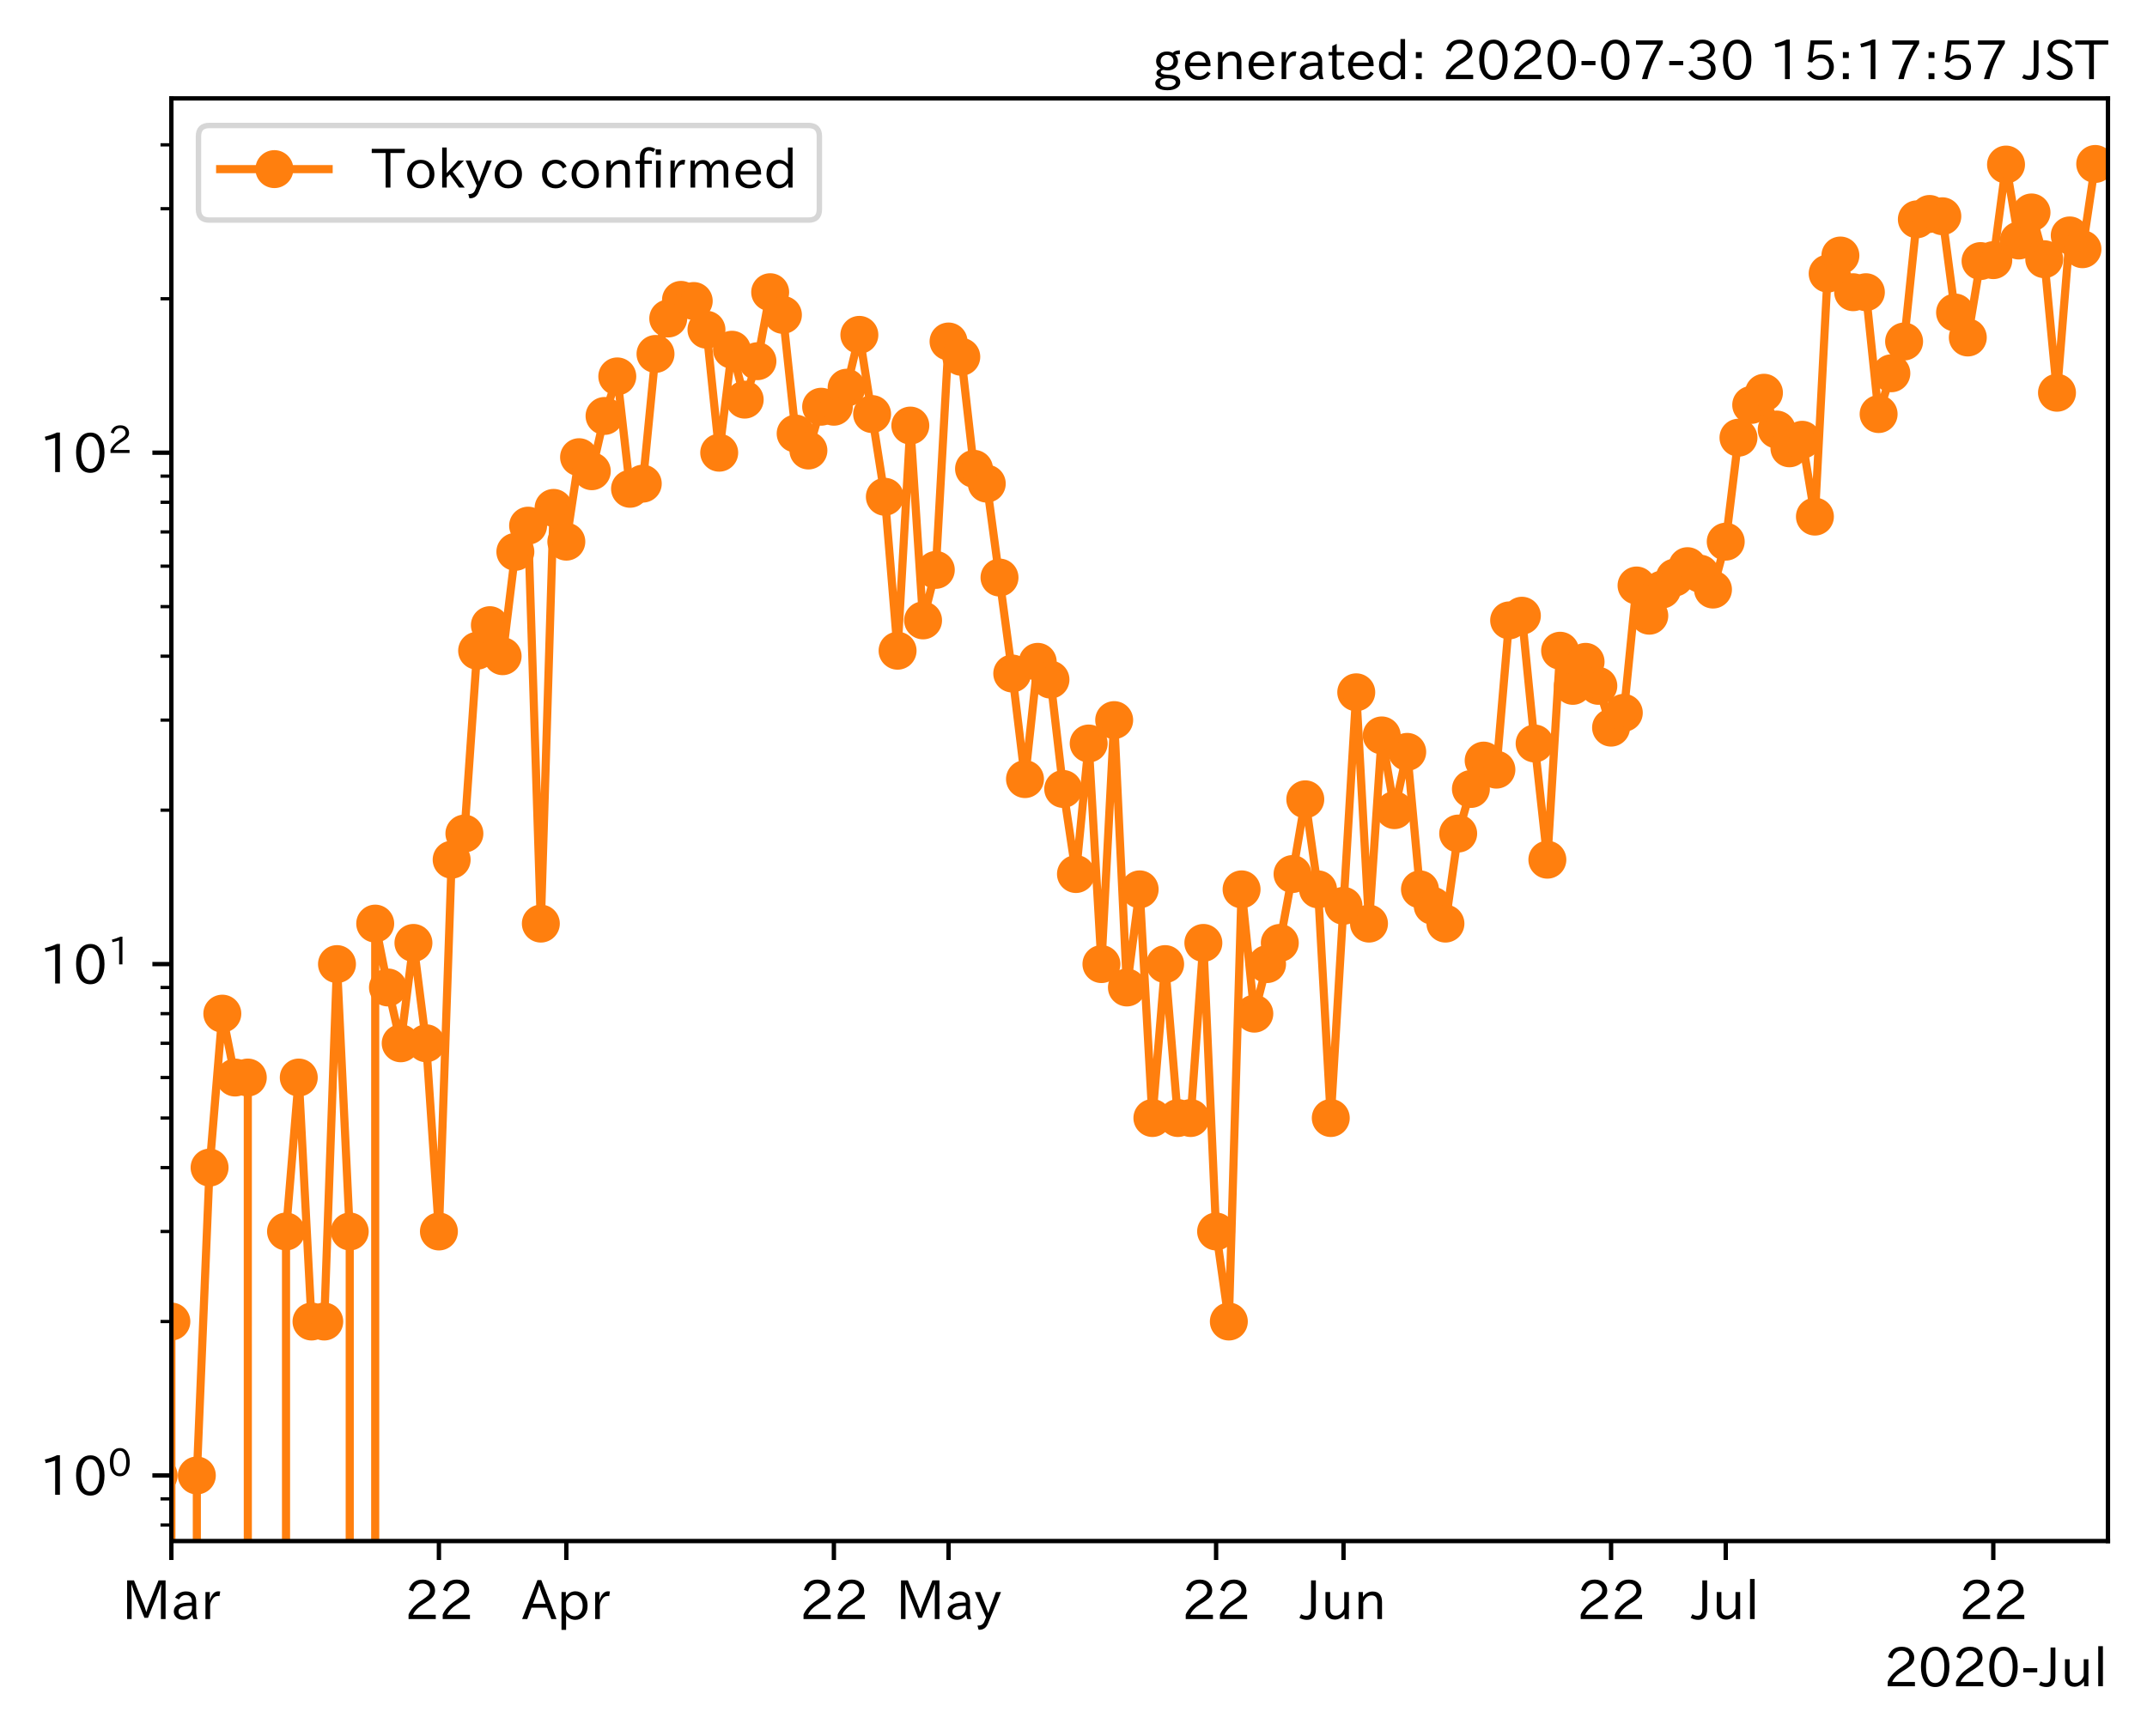 <?xml version="1.0" encoding="utf-8" standalone="no"?>
<!DOCTYPE svg PUBLIC "-//W3C//DTD SVG 1.1//EN"
  "http://www.w3.org/Graphics/SVG/1.1/DTD/svg11.dtd">
<!-- Created with matplotlib (https://matplotlib.org/) -->
<svg height="320.24pt" version="1.1" viewBox="0 0 395.92 320.24" width="395.92pt" xmlns="http://www.w3.org/2000/svg" xmlns:xlink="http://www.w3.org/1999/xlink">
 <defs>
  <style type="text/css">*{stroke-linecap:butt;stroke-linejoin:round;}</style>
 </defs>
 <g id="figure_1">
  <g id="patch_1">
   <path d="M 0 320.24 
L 395.92 320.24 
L 395.92 0 
L 0 0 
z
" style="fill:#ffffff;"/>
  </g>
  <g id="axes_1">
   <g id="patch_2">
    <path d="M 31.6 284.259 
L 388.72 284.259 
L 388.72 18.147 
L 31.6 18.147 
z
" style="fill:#ffffff;"/>
   </g>
   <g id="matplotlib.axis_1">
    <g id="xtick_1">
     <g id="line2d_1">
      <defs>
       <path d="M 0 0 
L 0 3.5 
" id="mbc2a8c1e5f" style="stroke:#000000;stroke-width:0.8;"/>
      </defs>
      <g>
       <use style="stroke:#000000;stroke-width:0.8;" x="31.6" xlink:href="#mbc2a8c1e5f" y="284.259"/>
      </g>
     </g>
     <g id="text_1">
      <!-- Mar -->
      <g transform="translate(22.491 298.749)scale(0.1 -0.1)">
       <defs>
        <path d="M 80.422 0.984 
L 71.828 0.984 
L 71.828 39.594 
Q 71.828 51.266 72.406 64.594 
L 72.016 64.594 
Q 68.062 53.266 63.531 41.797 
L 47.906 3.266 
L 41.406 3.266 
L 25.641 42.578 
Q 20.75 54.781 17.625 64.703 
L 17.234 64.703 
Q 17.828 48.922 17.828 39.891 
L 17.828 0.984 
L 9.516 0.984 
L 9.516 72.406 
L 22.125 72.406 
L 39.109 30.375 
Q 42.141 23 44.828 14.156 
L 45.125 14.156 
Q 47.312 22.125 50.531 30.172 
L 67.438 72.406 
L 80.422 72.406 
z
" id="IPAexGothic-77"/>
        <path d="M 49.312 0.984 
L 41.75 0.984 
Q 39.984 4.734 39.547 8.688 
L 39.203 8.688 
Q 33.547 -0.391 22.312 -0.391 
Q 14.594 -0.391 9.719 4.5 
Q 5.422 8.797 5.422 14.984 
Q 5.422 30.422 32.031 31.203 
L 38.719 31.391 
L 38.719 33.984 
Q 38.719 39.203 35.75 42.188 
Q 32.625 45.312 27.734 45.312 
Q 19.344 45.312 15.141 37.156 
L 7.719 40.578 
Q 14.656 52 27.938 52 
Q 37.109 52 42.047 46.875 
Q 46.625 42.281 46.625 33.891 
L 46.625 15.578 
Q 46.625 6.25 49.312 0.984 
z
M 38.922 25.391 
L 33.453 25.297 
Q 14.109 24.859 14.109 14.891 
Q 14.109 11.375 16.406 9.078 
Q 19.234 6.297 23.828 6.297 
Q 30.219 6.297 34.906 10.984 
Q 38.922 15.141 38.922 21 
z
" id="IPAexGothic-97"/>
        <path d="M 36.078 51.812 
L 34.578 43.266 
Q 32.906 43.609 31.594 43.609 
Q 25.828 43.609 22.078 38.188 
Q 17.391 31.344 17.391 26.172 
L 17.391 0.984 
L 8.797 0.984 
L 8.797 50.781 
L 16.891 50.781 
L 16.5 35.984 
L 16.703 35.984 
Q 22.219 52.203 32.766 52.203 
Q 34.469 52.203 36.078 51.812 
z
" id="IPAexGothic-114"/>
       </defs>
       <use xlink:href="#IPAexGothic-77"/>
       <use x="90.186" xlink:href="#IPAexGothic-97"/>
       <use x="145.166" xlink:href="#IPAexGothic-114"/>
      </g>
     </g>
    </g>
    <g id="xtick_2">
     <g id="line2d_2">
      <g>
       <use style="stroke:#000000;stroke-width:0.8;" x="80.939" xlink:href="#mbc2a8c1e5f" y="284.259"/>
      </g>
     </g>
     <g id="text_2">
      <!-- 22 -->
      <g transform="translate(74.641 298.749)scale(0.1 -0.1)">
       <defs>
        <path d="M 57.172 0.984 
L 6.984 0.984 
L 6.984 9.281 
Q 12.891 23.047 29.594 34.422 
L 32.375 36.281 
Q 40.922 42.141 43.609 45.406 
Q 46.688 49.266 46.688 53.812 
Q 46.688 58.938 43.062 62.547 
Q 39.062 66.547 32.562 66.547 
Q 19.531 66.547 15.484 52 
L 7.766 54.781 
Q 13.328 73.828 33.062 73.828 
Q 43.844 73.828 50.25 67.438 
Q 55.859 61.672 55.859 53.516 
Q 55.859 47.469 52.25 42.531 
Q 48.922 37.75 36.969 30.281 
L 34.859 29 
Q 19.625 19.578 15.281 8.891 
L 57.172 8.891 
z
" id="IPAexGothic-50"/>
       </defs>
       <use xlink:href="#IPAexGothic-50"/>
       <use x="62.988" xlink:href="#IPAexGothic-50"/>
      </g>
     </g>
    </g>
    <g id="xtick_3">
     <g id="line2d_3">
      <g>
       <use style="stroke:#000000;stroke-width:0.8;" x="104.434" xlink:href="#mbc2a8c1e5f" y="284.259"/>
      </g>
     </g>
     <g id="text_3">
      <!-- Apr -->
      <g transform="translate(96.291 298.749)scale(0.1 -0.1)">
       <defs>
        <path d="M 63.375 0.984 
L 53.812 0.984 
L 45.906 22.016 
L 17.188 22.016 
L 9.422 0.984 
L -0.094 0.984 
L 28.219 72.906 
L 35.297 72.906 
z
M 43.406 29.109 
L 36.188 48.094 
Q 33.203 56.062 31.688 62.5 
L 31.391 62.5 
Q 29.641 55.672 26.812 48.094 
L 19.734 29.109 
z
" id="IPAexGothic-65"/>
        <path d="M 16.797 42 
Q 23.828 52.203 34.469 52.203 
Q 43.266 52.203 49.562 45.906 
Q 56.891 38.578 56.891 25.688 
Q 56.891 13.141 49.656 5.812 
Q 43.359 -0.484 34.375 -0.484 
Q 24.516 -0.484 17.281 7.766 
L 17.281 -19 
L 8.797 -19 
L 8.797 50.781 
L 16.797 50.781 
z
M 17.281 30.469 
L 17.281 20.172 
Q 17.281 14.016 23.688 9.375 
Q 27.984 6.297 32.906 6.297 
Q 38.578 6.297 42.578 10.297 
Q 47.906 15.578 47.906 25.484 
Q 47.906 34.375 43.5 39.984 
Q 39.109 45.312 32.812 45.312 
Q 25.875 45.312 20.906 38.812 
Q 17.281 34.125 17.281 30.469 
z
" id="IPAexGothic-112"/>
       </defs>
       <use xlink:href="#IPAexGothic-65"/>
       <use x="63.721" xlink:href="#IPAexGothic-112"/>
       <use x="125.83" xlink:href="#IPAexGothic-114"/>
      </g>
     </g>
    </g>
    <g id="xtick_4">
     <g id="line2d_4">
      <g>
       <use style="stroke:#000000;stroke-width:0.8;" x="153.773" xlink:href="#mbc2a8c1e5f" y="284.259"/>
      </g>
     </g>
     <g id="text_4">
      <!-- 22 -->
      <g transform="translate(147.474 298.749)scale(0.1 -0.1)">
       <use xlink:href="#IPAexGothic-50"/>
       <use x="62.988" xlink:href="#IPAexGothic-50"/>
      </g>
     </g>
    </g>
    <g id="xtick_5">
     <g id="line2d_5">
      <g>
       <use style="stroke:#000000;stroke-width:0.8;" x="174.918" xlink:href="#mbc2a8c1e5f" y="284.259"/>
      </g>
     </g>
     <g id="text_5">
      <!-- May -->
      <g transform="translate(165.198 298.749)scale(0.1 -0.1)">
       <defs>
        <path d="M 48.781 50.781 
L 24.609 -7.625 
Q 19.969 -18.797 8.594 -18.797 
L 7.469 -18.797 
L 5.375 -10.984 
L 6.984 -10.984 
Q 15.141 -10.984 17.969 -3.719 
L 21.188 4.297 
L 0.594 50.781 
L 10.297 50.781 
L 21.297 22.797 
Q 23.875 16.016 25.094 12.203 
L 25.391 12.203 
Q 27.344 18.266 29.109 22.797 
L 39.5 50.781 
z
" id="IPAexGothic-121"/>
       </defs>
       <use xlink:href="#IPAexGothic-77"/>
       <use x="90.186" xlink:href="#IPAexGothic-97"/>
       <use x="145.166" xlink:href="#IPAexGothic-121"/>
      </g>
     </g>
    </g>
    <g id="xtick_6">
     <g id="line2d_6">
      <g>
       <use style="stroke:#000000;stroke-width:0.8;" x="224.257" xlink:href="#mbc2a8c1e5f" y="284.259"/>
      </g>
     </g>
     <g id="text_6">
      <!-- 22 -->
      <g transform="translate(217.958 298.749)scale(0.1 -0.1)">
       <use xlink:href="#IPAexGothic-50"/>
       <use x="62.988" xlink:href="#IPAexGothic-50"/>
      </g>
     </g>
    </g>
    <g id="xtick_7">
     <g id="line2d_7">
      <g>
       <use style="stroke:#000000;stroke-width:0.8;" x="247.752" xlink:href="#mbc2a8c1e5f" y="284.259"/>
      </g>
     </g>
     <g id="text_7">
      <!-- Jun -->
      <g transform="translate(239.812 298.749)scale(0.1 -0.1)">
       <defs>
        <path d="M 28.422 72.406 
L 28.422 19.281 
Q 28.422 -0.484 11.922 -0.484 
Q 4.734 -0.484 -1.953 3.266 
L 1.312 10.062 
Q 5.906 6.984 10.844 6.984 
Q 19.531 6.984 19.531 18.797 
L 19.531 72.406 
z
" id="IPAexGothic-74"/>
        <path d="M 51.312 0.984 
L 43.312 0.984 
L 43.312 10.062 
Q 35.938 0 25.391 0 
Q 16.75 0 11.922 5.859 
Q 8.109 10.594 8.109 19.391 
L 8.109 50.781 
L 16.703 50.781 
L 16.703 19.672 
Q 16.703 7.281 27.094 7.281 
Q 37.594 7.281 42.719 20.172 
L 42.719 50.781 
L 51.312 50.781 
z
" id="IPAexGothic-117"/>
        <path d="M 52 0.984 
L 43.406 0.984 
L 43.406 31.891 
Q 43.406 44.578 32.906 44.578 
Q 22.312 44.578 17.391 31.891 
L 17.391 0.984 
L 8.797 0.984 
L 8.797 50.781 
L 16.797 50.781 
L 16.797 41.797 
Q 23.828 51.812 34.719 51.812 
Q 52 51.812 52 32.375 
z
" id="IPAexGothic-110"/>
       </defs>
       <use xlink:href="#IPAexGothic-74"/>
       <use x="37.988" xlink:href="#IPAexGothic-117"/>
       <use x="98.389" xlink:href="#IPAexGothic-110"/>
      </g>
     </g>
    </g>
    <g id="xtick_8">
     <g id="line2d_8">
      <g>
       <use style="stroke:#000000;stroke-width:0.8;" x="297.091" xlink:href="#mbc2a8c1e5f" y="284.259"/>
      </g>
     </g>
     <g id="text_8">
      <!-- 22 -->
      <g transform="translate(290.792 298.749)scale(0.1 -0.1)">
       <use xlink:href="#IPAexGothic-50"/>
       <use x="62.988" xlink:href="#IPAexGothic-50"/>
      </g>
     </g>
    </g>
    <g id="xtick_9">
     <g id="line2d_9">
      <g>
       <use style="stroke:#000000;stroke-width:0.8;" x="318.236" xlink:href="#mbc2a8c1e5f" y="284.259"/>
      </g>
     </g>
     <g id="text_9">
      <!-- Jul -->
      <g transform="translate(311.966 298.749)scale(0.1 -0.1)">
       <defs>
        <path d="M 17.672 0.984 
L 9.078 0.984 
L 9.078 74.906 
L 17.672 74.906 
z
" id="IPAexGothic-108"/>
       </defs>
       <use xlink:href="#IPAexGothic-74"/>
       <use x="37.988" xlink:href="#IPAexGothic-117"/>
       <use x="98.389" xlink:href="#IPAexGothic-108"/>
      </g>
     </g>
    </g>
    <g id="xtick_10">
     <g id="line2d_10">
      <g>
       <use style="stroke:#000000;stroke-width:0.8;" x="367.575" xlink:href="#mbc2a8c1e5f" y="284.259"/>
      </g>
     </g>
     <g id="text_10">
      <!-- 22 -->
      <g transform="translate(361.276 298.749)scale(0.1 -0.1)">
       <use xlink:href="#IPAexGothic-50"/>
       <use x="62.988" xlink:href="#IPAexGothic-50"/>
      </g>
     </g>
    </g>
    <g id="text_11">
     <!-- 2020-Jul -->
     <g transform="translate(347.408 311.14)scale(0.1 -0.1)">
      <defs>
       <path d="M 31.844 73.828 
Q 45.016 73.828 52.094 61.625 
Q 57.719 51.953 57.719 36.625 
Q 57.719 21.438 52.094 11.578 
Q 45.125 -0.484 31.5 -0.484 
Q 17.922 -0.484 10.938 11.578 
Q 5.328 21.438 5.328 36.719 
Q 5.328 58.016 15.625 67.719 
Q 22.172 73.828 31.844 73.828 
z
M 31.5 66.656 
Q 23.688 66.656 19.188 58.734 
Q 14.594 50.734 14.594 36.625 
Q 14.594 22.75 19.094 14.797 
Q 23.641 6.984 31.5 6.984 
Q 40.922 6.984 45.453 18.016 
Q 48.438 25.344 48.438 37.109 
Q 48.438 50.875 43.844 58.734 
Q 39.203 66.656 31.5 66.656 
z
" id="IPAexGothic-48"/>
       <path d="M 30.766 26.609 
L 4.984 26.609 
L 4.984 34.422 
L 30.766 34.422 
z
" id="IPAexGothic-45"/>
      </defs>
      <use xlink:href="#IPAexGothic-50"/>
      <use x="62.988" xlink:href="#IPAexGothic-48"/>
      <use x="125.977" xlink:href="#IPAexGothic-50"/>
      <use x="188.965" xlink:href="#IPAexGothic-48"/>
      <use x="251.953" xlink:href="#IPAexGothic-45"/>
      <use x="287.744" xlink:href="#IPAexGothic-74"/>
      <use x="325.732" xlink:href="#IPAexGothic-117"/>
      <use x="386.133" xlink:href="#IPAexGothic-108"/>
     </g>
    </g>
   </g>
   <g id="matplotlib.axis_2">
    <g id="ytick_1">
     <g id="line2d_11">
      <defs>
       <path d="M 0 0 
L -3.5 0 
" id="mcb40cbfe4a" style="stroke:#000000;stroke-width:0.8;"/>
      </defs>
      <g>
       <use style="stroke:#000000;stroke-width:0.8;" x="31.6" xlink:href="#mcb40cbfe4a" y="272.163"/>
      </g>
     </g>
     <g id="text_12">
      <!-- $\mathdefault{10^{0}}$ -->
      <g transform="translate(7.2 275.908)scale(0.1 -0.1)">
       <defs>
        <path d="M 38.484 0.984 
L 29.688 0.984 
L 29.688 64.109 
Q 21.438 61.281 12.312 59.328 
L 10.688 66.109 
Q 23.734 69.391 32.906 73.922 
L 38.484 73.922 
z
" id="IPAexGothic-49"/>
       </defs>
       <use transform="translate(0 0.773)" xlink:href="#IPAexGothic-49"/>
       <use transform="translate(62.988 0.773)" xlink:href="#IPAexGothic-48"/>
       <use transform="translate(126.865 36.32)scale(0.7)" xlink:href="#IPAexGothic-48"/>
      </g>
     </g>
    </g>
    <g id="ytick_2">
     <g id="line2d_12">
      <g>
       <use style="stroke:#000000;stroke-width:0.8;" x="31.6" xlink:href="#mcb40cbfe4a" y="177.835"/>
      </g>
     </g>
     <g id="text_13">
      <!-- $\mathdefault{10^{1}}$ -->
      <g transform="translate(7.2 181.58)scale(0.1 -0.1)">
       <use transform="translate(0 0.708)" xlink:href="#IPAexGothic-49"/>
       <use transform="translate(62.988 0.708)" xlink:href="#IPAexGothic-48"/>
       <use transform="translate(126.865 36.255)scale(0.7)" xlink:href="#IPAexGothic-49"/>
      </g>
     </g>
    </g>
    <g id="ytick_3">
     <g id="line2d_13">
      <g>
       <use style="stroke:#000000;stroke-width:0.8;" x="31.6" xlink:href="#mcb40cbfe4a" y="83.506"/>
      </g>
     </g>
     <g id="text_14">
      <!-- $\mathdefault{10^{2}}$ -->
      <g transform="translate(7.2 87.252)scale(0.1 -0.1)">
       <use transform="translate(0 0.773)" xlink:href="#IPAexGothic-49"/>
       <use transform="translate(62.988 0.773)" xlink:href="#IPAexGothic-48"/>
       <use transform="translate(126.865 36.32)scale(0.7)" xlink:href="#IPAexGothic-50"/>
      </g>
     </g>
    </g>
    <g id="ytick_4">
     <g id="line2d_14">
      <defs>
       <path d="M 0 0 
L -2 0 
" id="m20739dbc48" style="stroke:#000000;stroke-width:0.6;"/>
      </defs>
      <g>
       <use style="stroke:#000000;stroke-width:0.6;" x="31.6" xlink:href="#m20739dbc48" y="281.304"/>
      </g>
     </g>
    </g>
    <g id="ytick_5">
     <g id="line2d_15">
      <g>
       <use style="stroke:#000000;stroke-width:0.6;" x="31.6" xlink:href="#m20739dbc48" y="276.479"/>
      </g>
     </g>
    </g>
    <g id="ytick_6">
     <g id="line2d_16">
      <g>
       <use style="stroke:#000000;stroke-width:0.6;" x="31.6" xlink:href="#m20739dbc48" y="243.767"/>
      </g>
     </g>
    </g>
    <g id="ytick_7">
     <g id="line2d_17">
      <g>
       <use style="stroke:#000000;stroke-width:0.6;" x="31.6" xlink:href="#m20739dbc48" y="227.157"/>
      </g>
     </g>
    </g>
    <g id="ytick_8">
     <g id="line2d_18">
      <g>
       <use style="stroke:#000000;stroke-width:0.6;" x="31.6" xlink:href="#m20739dbc48" y="215.371"/>
      </g>
     </g>
    </g>
    <g id="ytick_9">
     <g id="line2d_19">
      <g>
       <use style="stroke:#000000;stroke-width:0.6;" x="31.6" xlink:href="#m20739dbc48" y="206.23"/>
      </g>
     </g>
    </g>
    <g id="ytick_10">
     <g id="line2d_20">
      <g>
       <use style="stroke:#000000;stroke-width:0.6;" x="31.6" xlink:href="#m20739dbc48" y="198.761"/>
      </g>
     </g>
    </g>
    <g id="ytick_11">
     <g id="line2d_21">
      <g>
       <use style="stroke:#000000;stroke-width:0.6;" x="31.6" xlink:href="#m20739dbc48" y="192.446"/>
      </g>
     </g>
    </g>
    <g id="ytick_12">
     <g id="line2d_22">
      <g>
       <use style="stroke:#000000;stroke-width:0.6;" x="31.6" xlink:href="#m20739dbc48" y="186.976"/>
      </g>
     </g>
    </g>
    <g id="ytick_13">
     <g id="line2d_23">
      <g>
       <use style="stroke:#000000;stroke-width:0.6;" x="31.6" xlink:href="#m20739dbc48" y="182.151"/>
      </g>
     </g>
    </g>
    <g id="ytick_14">
     <g id="line2d_24">
      <g>
       <use style="stroke:#000000;stroke-width:0.6;" x="31.6" xlink:href="#m20739dbc48" y="149.439"/>
      </g>
     </g>
    </g>
    <g id="ytick_15">
     <g id="line2d_25">
      <g>
       <use style="stroke:#000000;stroke-width:0.6;" x="31.6" xlink:href="#m20739dbc48" y="132.829"/>
      </g>
     </g>
    </g>
    <g id="ytick_16">
     <g id="line2d_26">
      <g>
       <use style="stroke:#000000;stroke-width:0.6;" x="31.6" xlink:href="#m20739dbc48" y="121.043"/>
      </g>
     </g>
    </g>
    <g id="ytick_17">
     <g id="line2d_27">
      <g>
       <use style="stroke:#000000;stroke-width:0.6;" x="31.6" xlink:href="#m20739dbc48" y="111.902"/>
      </g>
     </g>
    </g>
    <g id="ytick_18">
     <g id="line2d_28">
      <g>
       <use style="stroke:#000000;stroke-width:0.6;" x="31.6" xlink:href="#m20739dbc48" y="104.433"/>
      </g>
     </g>
    </g>
    <g id="ytick_19">
     <g id="line2d_29">
      <g>
       <use style="stroke:#000000;stroke-width:0.6;" x="31.6" xlink:href="#m20739dbc48" y="98.118"/>
      </g>
     </g>
    </g>
    <g id="ytick_20">
     <g id="line2d_30">
      <g>
       <use style="stroke:#000000;stroke-width:0.6;" x="31.6" xlink:href="#m20739dbc48" y="92.648"/>
      </g>
     </g>
    </g>
    <g id="ytick_21">
     <g id="line2d_31">
      <g>
       <use style="stroke:#000000;stroke-width:0.6;" x="31.6" xlink:href="#m20739dbc48" y="87.823"/>
      </g>
     </g>
    </g>
    <g id="ytick_22">
     <g id="line2d_32">
      <g>
       <use style="stroke:#000000;stroke-width:0.6;" x="31.6" xlink:href="#m20739dbc48" y="55.111"/>
      </g>
     </g>
    </g>
    <g id="ytick_23">
     <g id="line2d_33">
      <g>
       <use style="stroke:#000000;stroke-width:0.6;" x="31.6" xlink:href="#m20739dbc48" y="38.501"/>
      </g>
     </g>
    </g>
    <g id="ytick_24">
     <g id="line2d_34">
      <g>
       <use style="stroke:#000000;stroke-width:0.6;" x="31.6" xlink:href="#m20739dbc48" y="26.715"/>
      </g>
     </g>
    </g>
   </g>
   <g id="line2d_35">
    <path clip-path="url(#p72588c97ba)" d="M 3.404 321.24 
L 3.406 227.157 
L 5.756 227.157 
L 5.758 321.24 
M 10.452 321.24 
L 10.455 227.157 
L 12.804 272.163 
L 12.805 321.24 
M 17.501 321.24 
L 17.503 227.157 
L 17.506 321.24 
M 22.2 321.24 
L 22.202 227.157 
L 24.552 272.163 
L 24.553 321.24 
M 29.249 321.24 
L 29.251 272.163 
L 31.6 243.767 
L 31.602 321.24 
M 36.298 321.24 
L 36.299 272.163 
L 38.648 215.371 
L 40.998 186.976 
L 43.347 198.761 
L 45.697 198.761 
L 45.7 321.24 
M 52.743 321.24 
L 52.745 227.157 
L 55.095 198.761 
L 57.444 243.767 
L 59.794 243.767 
L 62.143 177.835 
L 64.493 227.157 
L 64.495 321.24 
M 69.188 321.24 
L 69.192 170.366 
L 71.541 182.151 
L 73.891 192.446 
L 76.24 173.93 
L 78.589 192.446 
L 80.939 227.157 
L 83.288 158.58 
L 85.638 153.755 
L 87.987 120.032 
L 90.337 115.318 
L 92.686 121.043 
L 95.036 101.789 
L 97.385 96.964 
L 99.735 170.366 
L 102.084 93.685 
L 104.434 99.913 
L 106.783 84.334 
L 109.133 86.922 
L 111.482 76.726 
L 113.832 69.431 
L 116.181 90.164 
L 118.531 89.212 
L 120.88 65.289 
L 123.229 58.75 
L 125.579 55.316 
L 127.928 55.523 
L 130.278 60.816 
L 132.627 83.506 
L 134.977 64.509 
L 137.326 73.715 
L 139.676 66.624 
L 142.025 53.9 
L 144.375 58.084 
L 146.724 79.976 
L 149.074 83.099 
L 151.423 75.026 
L 153.773 75.026 
L 156.122 71.517 
L 158.472 61.769 
L 163.171 91.636 
L 165.52 120.032 
L 167.869 78.5 
L 170.219 114.437 
L 172.568 105.122 
L 174.918 62.992 
L 177.267 65.818 
L 179.617 86.479 
L 181.966 89.212 
L 186.665 124.237 
L 189.015 143.713 
L 191.364 122.081 
L 193.714 125.36 
L 196.063 145.534 
L 198.413 161.224 
L 200.762 137.145 
L 203.112 177.835 
L 205.461 132.829 
L 207.811 182.151 
L 210.16 164.051 
L 212.509 206.23 
L 214.859 177.835 
L 217.208 206.23 
L 219.558 206.23 
L 221.907 173.93 
L 224.257 227.157 
L 226.606 243.767 
L 228.956 164.051 
L 231.305 186.976 
L 233.655 177.835 
L 236.004 173.93 
L 238.354 161.224 
L 240.703 147.44 
L 243.053 164.051 
L 245.402 206.23 
L 250.101 127.701 
L 252.451 170.366 
L 254.8 135.655 
L 257.149 149.439 
L 259.499 138.691 
L 261.848 164.051 
L 264.198 167.086 
L 266.547 170.366 
L 268.897 153.755 
L 271.246 145.534 
L 273.596 140.298 
L 275.945 141.97 
L 278.295 114.437 
L 280.644 113.574 
L 282.994 137.145 
L 285.343 158.58 
L 287.693 120.032 
L 290.042 126.514 
L 292.392 122.081 
L 294.741 126.514 
L 297.091 134.217 
L 299.44 131.485 
L 301.789 107.998 
L 304.139 113.574 
L 306.488 108.749 
L 311.187 104.433 
L 313.537 105.822 
L 315.886 108.749 
L 318.236 99.913 
L 320.585 80.735 
L 322.935 74.694 
L 325.284 72.445 
L 327.634 79.231 
L 329.983 82.695 
L 332.333 81.119 
L 334.682 95.292 
L 337.032 50.468 
L 339.381 47.133 
L 341.731 53.9 
L 344.08 53.9 
L 346.429 76.38 
L 348.779 68.854 
L 351.128 62.992 
L 353.478 40.458 
L 355.827 39.468 
L 358.177 39.889 
L 360.526 57.646 
L 362.876 62.253 
L 365.225 48.157 
L 367.575 47.985 
L 369.924 30.354 
L 372.274 44.363 
L 374.623 39.189 
L 376.973 47.813 
L 379.322 72.445 
L 381.672 43.428 
L 384.021 45.97 
L 386.371 30.243 
L 386.371 30.243 
" style="fill:none;stroke:#ff7f0e;stroke-linecap:square;stroke-width:1.5;"/>
    <defs>
     <path d="M 0 3 
C 0.796 3 1.559 2.684 2.121 2.121 
C 2.684 1.559 3 0.796 3 0 
C 3 -0.796 2.684 -1.559 2.121 -2.121 
C 1.559 -2.684 0.796 -3 0 -3 
C -0.796 -3 -1.559 -2.684 -2.121 -2.121 
C -2.684 -1.559 -3 -0.796 -3 0 
C -3 0.796 -2.684 1.559 -2.121 2.121 
C -1.559 2.684 -0.796 3 0 3 
z
" id="m6771408579" style="stroke:#ff7f0e;"/>
    </defs>
    <g clip-path="url(#p72588c97ba)">
     <use style="fill:#ff7f0e;stroke:#ff7f0e;" x="-1" xlink:href="#m6771408579" y="11963.189"/>
     <use style="fill:#ff7f0e;stroke:#ff7f0e;" x="-0.724" xlink:href="#m6771408579" y="23058.271"/>
     <use style="fill:#ff7f0e;stroke:#ff7f0e;" x="2.838" xlink:href="#m6771408579" y="23058.271"/>
     <use style="fill:#ff7f0e;stroke:#ff7f0e;" x="3.406" xlink:href="#m6771408579" y="227.157"/>
     <use style="fill:#ff7f0e;stroke:#ff7f0e;" x="5.756" xlink:href="#m6771408579" y="227.157"/>
     <use style="fill:#ff7f0e;stroke:#ff7f0e;" x="6.324" xlink:href="#m6771408579" y="23058.271"/>
     <use style="fill:#ff7f0e;stroke:#ff7f0e;" x="9.886" xlink:href="#m6771408579" y="23058.271"/>
     <use style="fill:#ff7f0e;stroke:#ff7f0e;" x="10.455" xlink:href="#m6771408579" y="227.157"/>
     <use style="fill:#ff7f0e;stroke:#ff7f0e;" x="12.804" xlink:href="#m6771408579" y="272.163"/>
     <use style="fill:#ff7f0e;stroke:#ff7f0e;" x="13.372" xlink:href="#m6771408579" y="23058.271"/>
     <use style="fill:#ff7f0e;stroke:#ff7f0e;" x="16.935" xlink:href="#m6771408579" y="23058.271"/>
     <use style="fill:#ff7f0e;stroke:#ff7f0e;" x="17.503" xlink:href="#m6771408579" y="227.157"/>
     <use style="fill:#ff7f0e;stroke:#ff7f0e;" x="18.072" xlink:href="#m6771408579" y="23058.271"/>
     <use style="fill:#ff7f0e;stroke:#ff7f0e;" x="21.634" xlink:href="#m6771408579" y="23058.271"/>
     <use style="fill:#ff7f0e;stroke:#ff7f0e;" x="22.202" xlink:href="#m6771408579" y="227.157"/>
     <use style="fill:#ff7f0e;stroke:#ff7f0e;" x="24.552" xlink:href="#m6771408579" y="272.163"/>
     <use style="fill:#ff7f0e;stroke:#ff7f0e;" x="25.119" xlink:href="#m6771408579" y="23058.271"/>
     <use style="fill:#ff7f0e;stroke:#ff7f0e;" x="28.683" xlink:href="#m6771408579" y="23058.271"/>
     <use style="fill:#ff7f0e;stroke:#ff7f0e;" x="29.251" xlink:href="#m6771408579" y="272.163"/>
     <use style="fill:#ff7f0e;stroke:#ff7f0e;" x="31.6" xlink:href="#m6771408579" y="243.767"/>
     <use style="fill:#ff7f0e;stroke:#ff7f0e;" x="32.168" xlink:href="#m6771408579" y="23058.271"/>
     <use style="fill:#ff7f0e;stroke:#ff7f0e;" x="35.731" xlink:href="#m6771408579" y="23058.271"/>
     <use style="fill:#ff7f0e;stroke:#ff7f0e;" x="36.299" xlink:href="#m6771408579" y="272.163"/>
     <use style="fill:#ff7f0e;stroke:#ff7f0e;" x="38.648" xlink:href="#m6771408579" y="215.371"/>
     <use style="fill:#ff7f0e;stroke:#ff7f0e;" x="40.998" xlink:href="#m6771408579" y="186.976"/>
     <use style="fill:#ff7f0e;stroke:#ff7f0e;" x="43.347" xlink:href="#m6771408579" y="198.761"/>
     <use style="fill:#ff7f0e;stroke:#ff7f0e;" x="45.697" xlink:href="#m6771408579" y="198.761"/>
     <use style="fill:#ff7f0e;stroke:#ff7f0e;" x="46.266" xlink:href="#m6771408579" y="23058.271"/>
     <use style="fill:#ff7f0e;stroke:#ff7f0e;" x="52.177" xlink:href="#m6771408579" y="23058.271"/>
     <use style="fill:#ff7f0e;stroke:#ff7f0e;" x="52.745" xlink:href="#m6771408579" y="227.157"/>
     <use style="fill:#ff7f0e;stroke:#ff7f0e;" x="55.095" xlink:href="#m6771408579" y="198.761"/>
     <use style="fill:#ff7f0e;stroke:#ff7f0e;" x="57.444" xlink:href="#m6771408579" y="243.767"/>
     <use style="fill:#ff7f0e;stroke:#ff7f0e;" x="59.794" xlink:href="#m6771408579" y="243.767"/>
     <use style="fill:#ff7f0e;stroke:#ff7f0e;" x="62.143" xlink:href="#m6771408579" y="177.835"/>
     <use style="fill:#ff7f0e;stroke:#ff7f0e;" x="64.493" xlink:href="#m6771408579" y="227.157"/>
     <use style="fill:#ff7f0e;stroke:#ff7f0e;" x="65.061" xlink:href="#m6771408579" y="23058.271"/>
     <use style="fill:#ff7f0e;stroke:#ff7f0e;" x="68.622" xlink:href="#m6771408579" y="23058.271"/>
     <use style="fill:#ff7f0e;stroke:#ff7f0e;" x="69.192" xlink:href="#m6771408579" y="170.366"/>
     <use style="fill:#ff7f0e;stroke:#ff7f0e;" x="71.541" xlink:href="#m6771408579" y="182.151"/>
     <use style="fill:#ff7f0e;stroke:#ff7f0e;" x="73.891" xlink:href="#m6771408579" y="192.446"/>
     <use style="fill:#ff7f0e;stroke:#ff7f0e;" x="76.24" xlink:href="#m6771408579" y="173.93"/>
     <use style="fill:#ff7f0e;stroke:#ff7f0e;" x="78.589" xlink:href="#m6771408579" y="192.446"/>
     <use style="fill:#ff7f0e;stroke:#ff7f0e;" x="80.939" xlink:href="#m6771408579" y="227.157"/>
     <use style="fill:#ff7f0e;stroke:#ff7f0e;" x="83.288" xlink:href="#m6771408579" y="158.58"/>
     <use style="fill:#ff7f0e;stroke:#ff7f0e;" x="85.638" xlink:href="#m6771408579" y="153.755"/>
     <use style="fill:#ff7f0e;stroke:#ff7f0e;" x="87.987" xlink:href="#m6771408579" y="120.032"/>
     <use style="fill:#ff7f0e;stroke:#ff7f0e;" x="90.337" xlink:href="#m6771408579" y="115.318"/>
     <use style="fill:#ff7f0e;stroke:#ff7f0e;" x="92.686" xlink:href="#m6771408579" y="121.043"/>
     <use style="fill:#ff7f0e;stroke:#ff7f0e;" x="95.036" xlink:href="#m6771408579" y="101.789"/>
     <use style="fill:#ff7f0e;stroke:#ff7f0e;" x="97.385" xlink:href="#m6771408579" y="96.964"/>
     <use style="fill:#ff7f0e;stroke:#ff7f0e;" x="99.735" xlink:href="#m6771408579" y="170.366"/>
     <use style="fill:#ff7f0e;stroke:#ff7f0e;" x="102.084" xlink:href="#m6771408579" y="93.685"/>
     <use style="fill:#ff7f0e;stroke:#ff7f0e;" x="104.434" xlink:href="#m6771408579" y="99.913"/>
     <use style="fill:#ff7f0e;stroke:#ff7f0e;" x="106.783" xlink:href="#m6771408579" y="84.334"/>
     <use style="fill:#ff7f0e;stroke:#ff7f0e;" x="109.133" xlink:href="#m6771408579" y="86.922"/>
     <use style="fill:#ff7f0e;stroke:#ff7f0e;" x="111.482" xlink:href="#m6771408579" y="76.726"/>
     <use style="fill:#ff7f0e;stroke:#ff7f0e;" x="113.832" xlink:href="#m6771408579" y="69.431"/>
     <use style="fill:#ff7f0e;stroke:#ff7f0e;" x="116.181" xlink:href="#m6771408579" y="90.164"/>
     <use style="fill:#ff7f0e;stroke:#ff7f0e;" x="118.531" xlink:href="#m6771408579" y="89.212"/>
     <use style="fill:#ff7f0e;stroke:#ff7f0e;" x="120.88" xlink:href="#m6771408579" y="65.289"/>
     <use style="fill:#ff7f0e;stroke:#ff7f0e;" x="123.229" xlink:href="#m6771408579" y="58.75"/>
     <use style="fill:#ff7f0e;stroke:#ff7f0e;" x="125.579" xlink:href="#m6771408579" y="55.316"/>
     <use style="fill:#ff7f0e;stroke:#ff7f0e;" x="127.928" xlink:href="#m6771408579" y="55.523"/>
     <use style="fill:#ff7f0e;stroke:#ff7f0e;" x="130.278" xlink:href="#m6771408579" y="60.816"/>
     <use style="fill:#ff7f0e;stroke:#ff7f0e;" x="132.627" xlink:href="#m6771408579" y="83.506"/>
     <use style="fill:#ff7f0e;stroke:#ff7f0e;" x="134.977" xlink:href="#m6771408579" y="64.509"/>
     <use style="fill:#ff7f0e;stroke:#ff7f0e;" x="137.326" xlink:href="#m6771408579" y="73.715"/>
     <use style="fill:#ff7f0e;stroke:#ff7f0e;" x="139.676" xlink:href="#m6771408579" y="66.624"/>
     <use style="fill:#ff7f0e;stroke:#ff7f0e;" x="142.025" xlink:href="#m6771408579" y="53.9"/>
     <use style="fill:#ff7f0e;stroke:#ff7f0e;" x="144.375" xlink:href="#m6771408579" y="58.084"/>
     <use style="fill:#ff7f0e;stroke:#ff7f0e;" x="146.724" xlink:href="#m6771408579" y="79.976"/>
     <use style="fill:#ff7f0e;stroke:#ff7f0e;" x="149.074" xlink:href="#m6771408579" y="83.099"/>
     <use style="fill:#ff7f0e;stroke:#ff7f0e;" x="151.423" xlink:href="#m6771408579" y="75.026"/>
     <use style="fill:#ff7f0e;stroke:#ff7f0e;" x="153.773" xlink:href="#m6771408579" y="75.026"/>
     <use style="fill:#ff7f0e;stroke:#ff7f0e;" x="156.122" xlink:href="#m6771408579" y="71.517"/>
     <use style="fill:#ff7f0e;stroke:#ff7f0e;" x="158.472" xlink:href="#m6771408579" y="61.769"/>
     <use style="fill:#ff7f0e;stroke:#ff7f0e;" x="160.821" xlink:href="#m6771408579" y="76.38"/>
     <use style="fill:#ff7f0e;stroke:#ff7f0e;" x="163.171" xlink:href="#m6771408579" y="91.636"/>
     <use style="fill:#ff7f0e;stroke:#ff7f0e;" x="165.52" xlink:href="#m6771408579" y="120.032"/>
     <use style="fill:#ff7f0e;stroke:#ff7f0e;" x="167.869" xlink:href="#m6771408579" y="78.5"/>
     <use style="fill:#ff7f0e;stroke:#ff7f0e;" x="170.219" xlink:href="#m6771408579" y="114.437"/>
     <use style="fill:#ff7f0e;stroke:#ff7f0e;" x="172.568" xlink:href="#m6771408579" y="105.122"/>
     <use style="fill:#ff7f0e;stroke:#ff7f0e;" x="174.918" xlink:href="#m6771408579" y="62.992"/>
     <use style="fill:#ff7f0e;stroke:#ff7f0e;" x="177.267" xlink:href="#m6771408579" y="65.818"/>
     <use style="fill:#ff7f0e;stroke:#ff7f0e;" x="179.617" xlink:href="#m6771408579" y="86.479"/>
     <use style="fill:#ff7f0e;stroke:#ff7f0e;" x="181.966" xlink:href="#m6771408579" y="89.212"/>
     <use style="fill:#ff7f0e;stroke:#ff7f0e;" x="184.316" xlink:href="#m6771408579" y="106.534"/>
     <use style="fill:#ff7f0e;stroke:#ff7f0e;" x="186.665" xlink:href="#m6771408579" y="124.237"/>
     <use style="fill:#ff7f0e;stroke:#ff7f0e;" x="189.015" xlink:href="#m6771408579" y="143.713"/>
     <use style="fill:#ff7f0e;stroke:#ff7f0e;" x="191.364" xlink:href="#m6771408579" y="122.081"/>
     <use style="fill:#ff7f0e;stroke:#ff7f0e;" x="193.714" xlink:href="#m6771408579" y="125.36"/>
     <use style="fill:#ff7f0e;stroke:#ff7f0e;" x="196.063" xlink:href="#m6771408579" y="145.534"/>
     <use style="fill:#ff7f0e;stroke:#ff7f0e;" x="198.413" xlink:href="#m6771408579" y="161.224"/>
     <use style="fill:#ff7f0e;stroke:#ff7f0e;" x="200.762" xlink:href="#m6771408579" y="137.145"/>
     <use style="fill:#ff7f0e;stroke:#ff7f0e;" x="203.112" xlink:href="#m6771408579" y="177.835"/>
     <use style="fill:#ff7f0e;stroke:#ff7f0e;" x="205.461" xlink:href="#m6771408579" y="132.829"/>
     <use style="fill:#ff7f0e;stroke:#ff7f0e;" x="207.811" xlink:href="#m6771408579" y="182.151"/>
     <use style="fill:#ff7f0e;stroke:#ff7f0e;" x="210.16" xlink:href="#m6771408579" y="164.051"/>
     <use style="fill:#ff7f0e;stroke:#ff7f0e;" x="212.509" xlink:href="#m6771408579" y="206.23"/>
     <use style="fill:#ff7f0e;stroke:#ff7f0e;" x="214.859" xlink:href="#m6771408579" y="177.835"/>
     <use style="fill:#ff7f0e;stroke:#ff7f0e;" x="217.208" xlink:href="#m6771408579" y="206.23"/>
     <use style="fill:#ff7f0e;stroke:#ff7f0e;" x="219.558" xlink:href="#m6771408579" y="206.23"/>
     <use style="fill:#ff7f0e;stroke:#ff7f0e;" x="221.907" xlink:href="#m6771408579" y="173.93"/>
     <use style="fill:#ff7f0e;stroke:#ff7f0e;" x="224.257" xlink:href="#m6771408579" y="227.157"/>
     <use style="fill:#ff7f0e;stroke:#ff7f0e;" x="226.606" xlink:href="#m6771408579" y="243.767"/>
     <use style="fill:#ff7f0e;stroke:#ff7f0e;" x="228.956" xlink:href="#m6771408579" y="164.051"/>
     <use style="fill:#ff7f0e;stroke:#ff7f0e;" x="231.305" xlink:href="#m6771408579" y="186.976"/>
     <use style="fill:#ff7f0e;stroke:#ff7f0e;" x="233.655" xlink:href="#m6771408579" y="177.835"/>
     <use style="fill:#ff7f0e;stroke:#ff7f0e;" x="236.004" xlink:href="#m6771408579" y="173.93"/>
     <use style="fill:#ff7f0e;stroke:#ff7f0e;" x="238.354" xlink:href="#m6771408579" y="161.224"/>
     <use style="fill:#ff7f0e;stroke:#ff7f0e;" x="240.703" xlink:href="#m6771408579" y="147.44"/>
     <use style="fill:#ff7f0e;stroke:#ff7f0e;" x="243.053" xlink:href="#m6771408579" y="164.051"/>
     <use style="fill:#ff7f0e;stroke:#ff7f0e;" x="245.402" xlink:href="#m6771408579" y="206.23"/>
     <use style="fill:#ff7f0e;stroke:#ff7f0e;" x="247.752" xlink:href="#m6771408579" y="167.086"/>
     <use style="fill:#ff7f0e;stroke:#ff7f0e;" x="250.101" xlink:href="#m6771408579" y="127.701"/>
     <use style="fill:#ff7f0e;stroke:#ff7f0e;" x="252.451" xlink:href="#m6771408579" y="170.366"/>
     <use style="fill:#ff7f0e;stroke:#ff7f0e;" x="254.8" xlink:href="#m6771408579" y="135.655"/>
     <use style="fill:#ff7f0e;stroke:#ff7f0e;" x="257.149" xlink:href="#m6771408579" y="149.439"/>
     <use style="fill:#ff7f0e;stroke:#ff7f0e;" x="259.499" xlink:href="#m6771408579" y="138.691"/>
     <use style="fill:#ff7f0e;stroke:#ff7f0e;" x="261.848" xlink:href="#m6771408579" y="164.051"/>
     <use style="fill:#ff7f0e;stroke:#ff7f0e;" x="264.198" xlink:href="#m6771408579" y="167.086"/>
     <use style="fill:#ff7f0e;stroke:#ff7f0e;" x="266.547" xlink:href="#m6771408579" y="170.366"/>
     <use style="fill:#ff7f0e;stroke:#ff7f0e;" x="268.897" xlink:href="#m6771408579" y="153.755"/>
     <use style="fill:#ff7f0e;stroke:#ff7f0e;" x="271.246" xlink:href="#m6771408579" y="145.534"/>
     <use style="fill:#ff7f0e;stroke:#ff7f0e;" x="273.596" xlink:href="#m6771408579" y="140.298"/>
     <use style="fill:#ff7f0e;stroke:#ff7f0e;" x="275.945" xlink:href="#m6771408579" y="141.97"/>
     <use style="fill:#ff7f0e;stroke:#ff7f0e;" x="278.295" xlink:href="#m6771408579" y="114.437"/>
     <use style="fill:#ff7f0e;stroke:#ff7f0e;" x="280.644" xlink:href="#m6771408579" y="113.574"/>
     <use style="fill:#ff7f0e;stroke:#ff7f0e;" x="282.994" xlink:href="#m6771408579" y="137.145"/>
     <use style="fill:#ff7f0e;stroke:#ff7f0e;" x="285.343" xlink:href="#m6771408579" y="158.58"/>
     <use style="fill:#ff7f0e;stroke:#ff7f0e;" x="287.693" xlink:href="#m6771408579" y="120.032"/>
     <use style="fill:#ff7f0e;stroke:#ff7f0e;" x="290.042" xlink:href="#m6771408579" y="126.514"/>
     <use style="fill:#ff7f0e;stroke:#ff7f0e;" x="292.392" xlink:href="#m6771408579" y="122.081"/>
     <use style="fill:#ff7f0e;stroke:#ff7f0e;" x="294.741" xlink:href="#m6771408579" y="126.514"/>
     <use style="fill:#ff7f0e;stroke:#ff7f0e;" x="297.091" xlink:href="#m6771408579" y="134.217"/>
     <use style="fill:#ff7f0e;stroke:#ff7f0e;" x="299.44" xlink:href="#m6771408579" y="131.485"/>
     <use style="fill:#ff7f0e;stroke:#ff7f0e;" x="301.789" xlink:href="#m6771408579" y="107.998"/>
     <use style="fill:#ff7f0e;stroke:#ff7f0e;" x="304.139" xlink:href="#m6771408579" y="113.574"/>
     <use style="fill:#ff7f0e;stroke:#ff7f0e;" x="306.488" xlink:href="#m6771408579" y="108.749"/>
     <use style="fill:#ff7f0e;stroke:#ff7f0e;" x="308.838" xlink:href="#m6771408579" y="106.534"/>
     <use style="fill:#ff7f0e;stroke:#ff7f0e;" x="311.187" xlink:href="#m6771408579" y="104.433"/>
     <use style="fill:#ff7f0e;stroke:#ff7f0e;" x="313.537" xlink:href="#m6771408579" y="105.822"/>
     <use style="fill:#ff7f0e;stroke:#ff7f0e;" x="315.886" xlink:href="#m6771408579" y="108.749"/>
     <use style="fill:#ff7f0e;stroke:#ff7f0e;" x="318.236" xlink:href="#m6771408579" y="99.913"/>
     <use style="fill:#ff7f0e;stroke:#ff7f0e;" x="320.585" xlink:href="#m6771408579" y="80.735"/>
     <use style="fill:#ff7f0e;stroke:#ff7f0e;" x="322.935" xlink:href="#m6771408579" y="74.694"/>
     <use style="fill:#ff7f0e;stroke:#ff7f0e;" x="325.284" xlink:href="#m6771408579" y="72.445"/>
     <use style="fill:#ff7f0e;stroke:#ff7f0e;" x="327.634" xlink:href="#m6771408579" y="79.231"/>
     <use style="fill:#ff7f0e;stroke:#ff7f0e;" x="329.983" xlink:href="#m6771408579" y="82.695"/>
     <use style="fill:#ff7f0e;stroke:#ff7f0e;" x="332.333" xlink:href="#m6771408579" y="81.119"/>
     <use style="fill:#ff7f0e;stroke:#ff7f0e;" x="334.682" xlink:href="#m6771408579" y="95.292"/>
     <use style="fill:#ff7f0e;stroke:#ff7f0e;" x="337.032" xlink:href="#m6771408579" y="50.468"/>
     <use style="fill:#ff7f0e;stroke:#ff7f0e;" x="339.381" xlink:href="#m6771408579" y="47.133"/>
     <use style="fill:#ff7f0e;stroke:#ff7f0e;" x="341.731" xlink:href="#m6771408579" y="53.9"/>
     <use style="fill:#ff7f0e;stroke:#ff7f0e;" x="344.08" xlink:href="#m6771408579" y="53.9"/>
     <use style="fill:#ff7f0e;stroke:#ff7f0e;" x="346.429" xlink:href="#m6771408579" y="76.38"/>
     <use style="fill:#ff7f0e;stroke:#ff7f0e;" x="348.779" xlink:href="#m6771408579" y="68.854"/>
     <use style="fill:#ff7f0e;stroke:#ff7f0e;" x="351.128" xlink:href="#m6771408579" y="62.992"/>
     <use style="fill:#ff7f0e;stroke:#ff7f0e;" x="353.478" xlink:href="#m6771408579" y="40.458"/>
     <use style="fill:#ff7f0e;stroke:#ff7f0e;" x="355.827" xlink:href="#m6771408579" y="39.468"/>
     <use style="fill:#ff7f0e;stroke:#ff7f0e;" x="358.177" xlink:href="#m6771408579" y="39.889"/>
     <use style="fill:#ff7f0e;stroke:#ff7f0e;" x="360.526" xlink:href="#m6771408579" y="57.646"/>
     <use style="fill:#ff7f0e;stroke:#ff7f0e;" x="362.876" xlink:href="#m6771408579" y="62.253"/>
     <use style="fill:#ff7f0e;stroke:#ff7f0e;" x="365.225" xlink:href="#m6771408579" y="48.157"/>
     <use style="fill:#ff7f0e;stroke:#ff7f0e;" x="367.575" xlink:href="#m6771408579" y="47.985"/>
     <use style="fill:#ff7f0e;stroke:#ff7f0e;" x="369.924" xlink:href="#m6771408579" y="30.354"/>
     <use style="fill:#ff7f0e;stroke:#ff7f0e;" x="372.274" xlink:href="#m6771408579" y="44.363"/>
     <use style="fill:#ff7f0e;stroke:#ff7f0e;" x="374.623" xlink:href="#m6771408579" y="39.189"/>
     <use style="fill:#ff7f0e;stroke:#ff7f0e;" x="376.973" xlink:href="#m6771408579" y="47.813"/>
     <use style="fill:#ff7f0e;stroke:#ff7f0e;" x="379.322" xlink:href="#m6771408579" y="72.445"/>
     <use style="fill:#ff7f0e;stroke:#ff7f0e;" x="381.672" xlink:href="#m6771408579" y="43.428"/>
     <use style="fill:#ff7f0e;stroke:#ff7f0e;" x="384.021" xlink:href="#m6771408579" y="45.97"/>
     <use style="fill:#ff7f0e;stroke:#ff7f0e;" x="386.371" xlink:href="#m6771408579" y="30.243"/>
    </g>
   </g>
   <g id="patch_3">
    <path d="M 31.6 284.259 
L 31.6 18.147 
" style="fill:none;stroke:#000000;stroke-linecap:square;stroke-linejoin:miter;stroke-width:0.8;"/>
   </g>
   <g id="patch_4">
    <path d="M 388.72 284.259 
L 388.72 18.147 
" style="fill:none;stroke:#000000;stroke-linecap:square;stroke-linejoin:miter;stroke-width:0.8;"/>
   </g>
   <g id="patch_5">
    <path d="M 31.6 284.259 
L 388.72 284.259 
" style="fill:none;stroke:#000000;stroke-linecap:square;stroke-linejoin:miter;stroke-width:0.8;"/>
   </g>
   <g id="patch_6">
    <path d="M 31.6 18.147 
L 388.72 18.147 
" style="fill:none;stroke:#000000;stroke-linecap:square;stroke-linejoin:miter;stroke-width:0.8;"/>
   </g>
   <g id="legend_1">
    <g id="patch_7">
     <path d="M 38.6 40.595 
L 149.098 40.595 
Q 151.098 40.595 151.098 38.595 
L 151.098 25.147 
Q 151.098 23.147 149.098 23.147 
L 38.6 23.147 
Q 36.6 23.147 36.6 25.147 
L 36.6 38.595 
Q 36.6 40.595 38.6 40.595 
z
" style="fill:#ffffff;opacity:0.8;stroke:#cccccc;stroke-linejoin:miter;"/>
    </g>
    <g id="line2d_36">
     <path d="M 40.6 31.195 
L 60.6 31.195 
" style="fill:none;stroke:#ff7f0e;stroke-linecap:square;stroke-width:1.5;"/>
    </g>
    <g id="line2d_37">
     <g>
      <use style="fill:#ff7f0e;stroke:#ff7f0e;" x="50.6" xlink:href="#m6771408579" y="31.195"/>
     </g>
    </g>
    <g id="text_15">
     <!-- Tokyo confirmed -->
     <g transform="translate(68.6 34.695)scale(0.1 -0.1)">
      <defs>
       <path d="M 60.406 64.703 
L 33.984 64.703 
L 33.984 0.984 
L 25.094 0.984 
L 25.094 64.703 
L -0.484 64.703 
L -0.484 72.406 
L 60.406 72.406 
z
" id="IPAexGothic-84"/>
       <path d="M 29.984 52.203 
Q 40.531 52.203 47.75 45.125 
Q 55.172 37.703 55.172 25.594 
Q 55.172 13.875 47.906 6.594 
Q 40.766 -0.484 29.984 -0.484 
Q 19.188 -0.484 12.203 6.5 
Q 4.891 13.766 4.891 25.875 
Q 4.891 37.703 12.312 45.125 
Q 19.391 52.203 29.984 52.203 
z
M 29.984 45.609 
Q 23.734 45.609 19.391 41.109 
Q 13.875 35.594 13.875 25.781 
Q 13.875 16.109 19.281 10.688 
Q 23.688 6.297 29.984 6.297 
Q 36.422 6.297 40.766 10.797 
Q 46.188 16.219 46.188 26.125 
Q 46.188 35.453 40.672 41.109 
Q 36.188 45.609 29.984 45.609 
z
" id="IPAexGothic-111"/>
       <path d="M 50.688 0.984 
L 40.281 0.984 
L 23.188 25.203 
L 17.484 19.672 
L 17.484 0.984 
L 9.078 0.984 
L 9.078 74.906 
L 17.484 74.906 
L 17.484 27.594 
L 38.484 50.781 
L 49.266 50.781 
L 28.562 30.078 
z
" id="IPAexGothic-107"/>
       <path id="IPAexGothic-32"/>
       <path d="M 51.078 12.25 
Q 44.281 -0.484 29.688 -0.484 
Q 19.188 -0.484 12.312 6.391 
Q 4.891 13.922 4.891 25.984 
Q 4.891 37.938 12.312 45.516 
Q 19.094 52.297 29.391 52.297 
Q 43.953 52.297 50.094 39.703 
L 43.172 36.078 
Q 38.812 45.312 29.688 45.312 
Q 23.688 45.312 19.281 40.922 
Q 13.766 35.406 13.766 25.781 
Q 13.766 16.703 19.094 11.375 
Q 23.781 6.688 30.562 6.688 
Q 39.797 6.688 44.484 15.875 
z
" id="IPAexGothic-99"/>
       <path d="M 38.375 72.219 
L 34.812 66.312 
Q 31.109 69.094 27.203 69.094 
Q 18.5 69.094 18.5 57.375 
L 18.5 50.781 
L 32.078 50.781 
L 32.078 44.672 
L 18.5 44.672 
L 18.5 0.984 
L 10.016 0.984 
L 10.016 44.672 
L 1.906 44.672 
L 1.906 50.781 
L 10.016 50.781 
L 10.016 57.172 
Q 10.016 65.438 13.922 70.062 
Q 18.75 75.688 26.703 75.688 
Q 33.062 75.688 38.375 72.219 
z
" id="IPAexGothic-102"/>
       <path d="M 18.406 61.375 
L 8.594 61.375 
L 8.594 71.391 
L 18.406 71.391 
z
M 17.781 0.984 
L 9.188 0.984 
L 9.188 50.781 
L 17.781 50.781 
z
" id="IPAexGothic-105"/>
       <path d="M 78.469 0.984 
L 69.875 0.984 
L 69.875 32.172 
Q 69.875 44.828 60.109 44.828 
Q 55.469 44.828 51.609 40.531 
Q 48.875 37.453 47.797 32.859 
L 47.797 0.984 
L 39.203 0.984 
L 39.203 32.281 
Q 39.203 44.828 29.984 44.828 
Q 25.094 44.828 21.391 40.531 
Q 17.391 36.031 17.391 31.891 
L 17.391 0.984 
L 8.797 0.984 
L 8.797 50.781 
L 16.797 50.781 
L 16.797 42.188 
Q 21.734 51.812 31.688 51.812 
Q 42.578 51.812 46.188 41.359 
Q 51.609 51.812 61.766 51.812 
Q 69.969 51.812 74.562 46 
Q 78.469 41.219 78.469 32.375 
z
" id="IPAexGothic-109"/>
       <path d="M 13.484 24.906 
Q 13.922 16.266 18.891 11.281 
Q 23.969 6.203 31.203 6.203 
Q 40.719 6.203 46.297 15.094 
L 51.906 11.375 
Q 44.828 -0.484 30.172 -0.484 
Q 19.094 -0.484 11.969 6.594 
Q 4.781 13.812 4.781 25.641 
Q 4.781 38.188 12.312 45.703 
Q 19 52.391 29 52.391 
Q 38.422 52.391 44.781 46.188 
Q 51.906 38.969 51.906 26.906 
L 51.906 24.906 
z
M 43.062 31.203 
Q 42.328 37.984 38.281 41.891 
Q 34.281 45.906 28.812 45.906 
Q 22.469 45.906 17.969 40.484 
Q 14.891 36.812 13.969 31.203 
z
" id="IPAexGothic-101"/>
       <path d="M 52.984 0.984 
L 45.172 0.984 
L 45.172 9.672 
Q 38.141 -0.484 27.391 -0.484 
Q 18.453 -0.484 12.312 5.812 
Q 4.891 13.188 4.891 25.984 
Q 4.891 38.531 12.062 45.906 
Q 18.266 52.203 27.391 52.203 
Q 37.25 52.203 44.484 43.891 
L 44.484 74.906 
L 52.984 74.906 
z
M 44.484 20.359 
L 44.484 32.766 
Q 44.484 37.703 38.375 42.281 
Q 34.078 45.406 28.953 45.406 
Q 23.188 45.406 19.188 41.406 
Q 13.875 36.078 13.875 26.219 
Q 13.875 17.328 18.266 11.719 
Q 22.516 6.391 28.859 6.391 
Q 36.281 6.391 41.5 13.672 
Q 44.484 17.719 44.484 20.359 
z
" id="IPAexGothic-100"/>
      </defs>
      <use xlink:href="#IPAexGothic-84"/>
      <use x="59.912" xlink:href="#IPAexGothic-111"/>
      <use x="120.312" xlink:href="#IPAexGothic-107"/>
      <use x="172.119" xlink:href="#IPAexGothic-121"/>
      <use x="221.338" xlink:href="#IPAexGothic-111"/>
      <use x="281.738" xlink:href="#IPAexGothic-32"/>
      <use x="308.74" xlink:href="#IPAexGothic-99"/>
      <use x="363.135" xlink:href="#IPAexGothic-111"/>
      <use x="423.535" xlink:href="#IPAexGothic-110"/>
      <use x="483.936" xlink:href="#IPAexGothic-102"/>
      <use x="514.551" xlink:href="#IPAexGothic-105"/>
      <use x="541.553" xlink:href="#IPAexGothic-114"/>
      <use x="578.564" xlink:href="#IPAexGothic-109"/>
      <use x="665.674" xlink:href="#IPAexGothic-101"/>
      <use x="722.559" xlink:href="#IPAexGothic-100"/>
     </g>
    </g>
   </g>
  </g>
  <g id="text_16">
   <!-- generated: 2020-07-30 15:17:57 JST -->
   <g transform="translate(212.486 14.691)scale(0.1 -0.1)">
    <defs>
     <path d="M 20.797 17.969 
Q 15.719 17.531 15.719 14.062 
Q 15.719 9.578 27.547 8.984 
L 33.297 8.688 
Q 51.609 7.766 51.609 -4.594 
Q 51.609 -10.938 45.703 -14.984 
Q 39.359 -19.578 28.031 -19.578 
Q 17.781 -19.578 11.531 -16.062 
Q 5.516 -12.641 5.516 -6.688 
Q 5.516 1.312 16.797 3.859 
L 16.797 4.203 
Q 7.906 6.453 7.906 12.156 
Q 7.906 17.438 15.531 20.266 
Q 7.125 24.609 7.125 34.078 
Q 7.125 41.406 12.016 46.297 
Q 17.625 51.906 27.156 51.906 
Q 33.203 51.906 37.844 49.266 
Q 41.406 53.953 50.922 54.109 
L 50.922 47.078 
Q 44.344 46.922 42.234 45.906 
Q 47.406 40.828 47.406 33.891 
Q 47.406 27 42.719 22.266 
Q 37.5 17.094 28.328 17.094 
Q 24.422 17.094 20.797 17.969 
z
M 27.094 45.609 
Q 22.016 45.609 18.703 42.281 
Q 15.438 39.016 15.438 34.078 
Q 15.438 29.25 18.5 26.312 
Q 21.828 23 27.438 23 
Q 32.719 23 35.891 26.219 
Q 39.109 29.391 39.109 34.422 
Q 39.109 39.016 35.891 42.188 
Q 32.516 45.609 27.094 45.609 
z
M 27.391 2.484 
Q 14.109 2.484 14.109 -5.719 
Q 14.109 -13.672 28.125 -13.672 
Q 37.156 -13.672 41.219 -9.469 
Q 43.312 -7.516 43.312 -4.891 
Q 43.312 2.484 27.391 2.484 
z
" id="IPAexGothic-103"/>
     <path d="M 33.203 3.766 
Q 27.641 -0.094 21.828 -0.094 
Q 10.203 -0.094 10.203 12.984 
L 10.203 44.672 
L 3.422 44.672 
L 3.422 50.781 
L 10.203 50.781 
L 10.203 61.969 
L 18.406 66.062 
L 18.406 50.781 
L 32.234 50.781 
L 32.234 44.672 
L 18.406 44.672 
L 18.406 14.156 
Q 18.406 6.5 23.641 6.5 
Q 27.156 6.5 30.328 9.188 
z
" id="IPAexGothic-116"/>
     <path d="M 21.391 39.984 
L 10.5 39.984 
L 10.5 50.781 
L 21.391 50.781 
z
M 21.391 0.984 
L 10.5 0.984 
L 10.5 11.766 
L 21.391 11.766 
z
" id="IPAexGothic-58"/>
     <path d="M 56.203 66.609 
Q 34.969 32.906 27.781 0.984 
L 17.672 0.984 
Q 24.703 28.656 46.094 64.5 
L 6.688 64.5 
L 6.688 72.406 
L 56.203 72.406 
z
" id="IPAexGothic-55"/>
     <path d="M 37.203 37.797 
Q 54.781 34.625 54.781 19.969 
Q 54.781 11.188 48.875 5.562 
Q 42.328 -0.484 30.375 -0.484 
Q 12.453 -0.484 4.5 13.766 
L 11.812 17.672 
Q 17.328 6.891 30.281 6.891 
Q 37.891 6.891 42.094 10.797 
Q 46.094 14.5 46.094 20.172 
Q 46.094 26.859 40.094 30.906 
Q 34.625 34.578 25.688 34.578 
L 21.297 34.578 
L 21.297 41.703 
L 25.875 41.703 
Q 34.859 41.703 39.594 45.125 
Q 44.672 48.734 44.672 54.828 
Q 44.672 61.469 38.969 64.656 
Q 35.297 66.844 30.172 66.844 
Q 19.344 66.844 14.109 55.906 
L 6.781 59.422 
Q 14.016 73.828 30.281 73.828 
Q 40.578 73.828 46.969 68.656 
Q 53.375 63.578 53.375 55.219 
Q 53.375 47.312 47.172 42.281 
Q 43.172 39.062 37.203 38.188 
z
" id="IPAexGothic-51"/>
     <path d="M 18.406 40.672 
Q 25.531 46.297 33.938 46.297 
Q 44 46.297 50.641 39.5 
Q 56.844 33.016 56.844 23.391 
Q 56.844 14.656 51.516 8.016 
Q 44.828 -0.484 31.734 -0.484 
Q 14.984 -0.484 7.328 12.25 
L 14.656 16.062 
Q 20.453 6.781 31.453 6.781 
Q 38.531 6.781 43.266 11.188 
Q 48.141 15.828 48.141 23.484 
Q 48.141 30.719 43.844 35.016 
Q 39.359 39.5 32.125 39.5 
Q 21.969 39.5 16.75 31.688 
L 9.234 32.672 
L 13.812 72.406 
L 53.219 72.406 
L 53.219 64.891 
L 20.953 64.891 
L 17.719 40.672 
z
" id="IPAexGothic-53"/>
     <path d="M 45.609 56.891 
Q 40.047 66.547 28.953 66.547 
Q 22.703 66.547 18.953 62.641 
Q 16.062 59.422 16.062 55.219 
Q 16.062 50.594 19.781 47.609 
Q 22.562 45.516 31 42 
L 34.375 40.578 
Q 45.703 36.031 49.859 30.516 
Q 53.469 25.688 53.469 19.672 
Q 53.469 10.062 46.391 4.5 
Q 39.984 -0.484 30.172 -0.484 
Q 13.766 -0.484 4.891 11.969 
L 11.766 17.188 
Q 18.797 7.172 30.281 7.172 
Q 35.75 7.172 39.594 9.766 
Q 44.391 13.234 44.391 19 
Q 44.391 23.484 40.875 27 
Q 37.109 30.609 27 34.469 
L 24.078 35.594 
Q 7.078 42.094 7.078 54.391 
Q 7.078 62.594 12.594 67.922 
Q 18.797 73.828 29.109 73.828 
Q 44.391 73.828 52.484 61.812 
z
" id="IPAexGothic-83"/>
    </defs>
    <use xlink:href="#IPAexGothic-103"/>
    <use x="55.518" xlink:href="#IPAexGothic-101"/>
    <use x="112.402" xlink:href="#IPAexGothic-110"/>
    <use x="172.803" xlink:href="#IPAexGothic-101"/>
    <use x="229.688" xlink:href="#IPAexGothic-114"/>
    <use x="266.699" xlink:href="#IPAexGothic-97"/>
    <use x="321.68" xlink:href="#IPAexGothic-116"/>
    <use x="356.299" xlink:href="#IPAexGothic-101"/>
    <use x="413.184" xlink:href="#IPAexGothic-100"/>
    <use x="475.586" xlink:href="#IPAexGothic-58"/>
    <use x="507.568" xlink:href="#IPAexGothic-32"/>
    <use x="534.57" xlink:href="#IPAexGothic-50"/>
    <use x="597.559" xlink:href="#IPAexGothic-48"/>
    <use x="660.547" xlink:href="#IPAexGothic-50"/>
    <use x="723.535" xlink:href="#IPAexGothic-48"/>
    <use x="786.523" xlink:href="#IPAexGothic-45"/>
    <use x="822.314" xlink:href="#IPAexGothic-48"/>
    <use x="885.303" xlink:href="#IPAexGothic-55"/>
    <use x="948.291" xlink:href="#IPAexGothic-45"/>
    <use x="984.082" xlink:href="#IPAexGothic-51"/>
    <use x="1047.07" xlink:href="#IPAexGothic-48"/>
    <use x="1110.059" xlink:href="#IPAexGothic-32"/>
    <use x="1137.061" xlink:href="#IPAexGothic-49"/>
    <use x="1200.049" xlink:href="#IPAexGothic-53"/>
    <use x="1263.037" xlink:href="#IPAexGothic-58"/>
    <use x="1295.02" xlink:href="#IPAexGothic-49"/>
    <use x="1358.008" xlink:href="#IPAexGothic-55"/>
    <use x="1420.996" xlink:href="#IPAexGothic-58"/>
    <use x="1452.979" xlink:href="#IPAexGothic-53"/>
    <use x="1515.967" xlink:href="#IPAexGothic-55"/>
    <use x="1578.955" xlink:href="#IPAexGothic-32"/>
    <use x="1605.957" xlink:href="#IPAexGothic-74"/>
    <use x="1643.945" xlink:href="#IPAexGothic-83"/>
    <use x="1702.441" xlink:href="#IPAexGothic-84"/>
   </g>
  </g>
 </g>
 <defs>
  <clipPath id="p72588c97ba">
   <rect height="266.112" width="357.12" x="31.6" y="18.147"/>
  </clipPath>
 </defs>
</svg>
